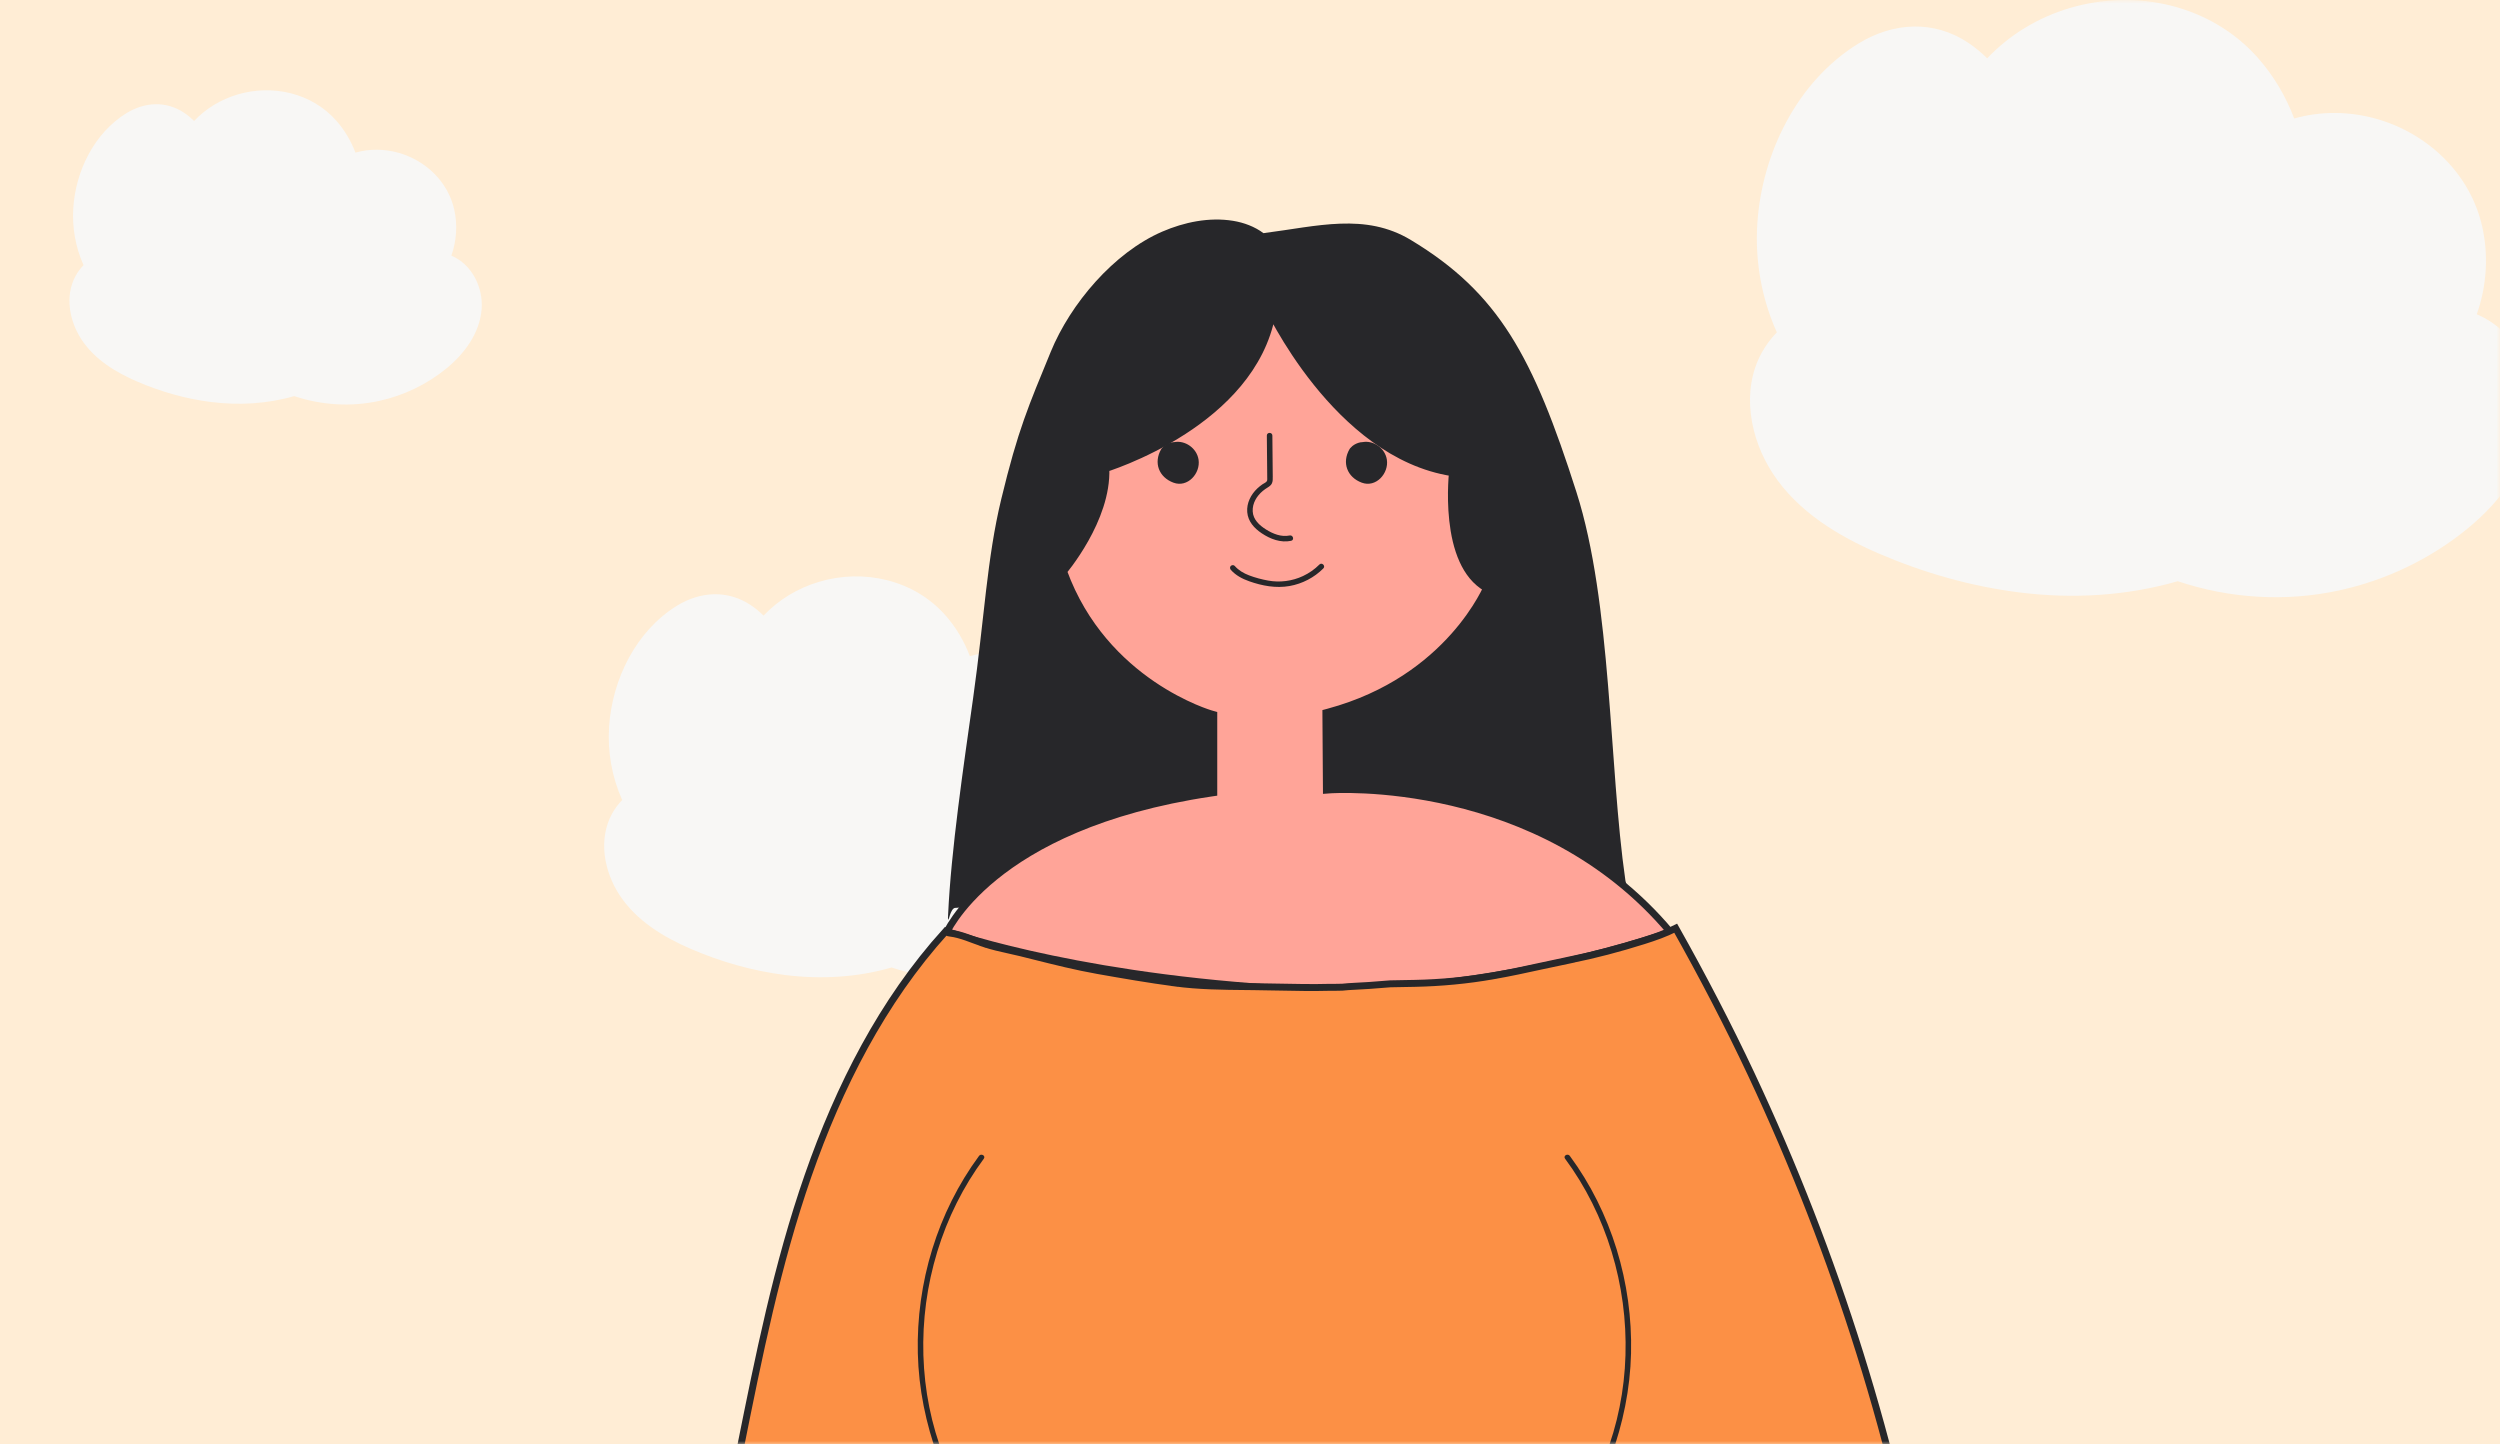 <svg width="360" height="208" viewBox="0 0 360 208" fill="none" xmlns="http://www.w3.org/2000/svg">
<rect width="360" height="208" fill="#FFEDD5"/>
<mask id="mask0_18_74" style="mask-type:alpha" maskUnits="userSpaceOnUse" x="0" y="0" width="360" height="208">
<path d="M0 20C0 8.954 8.954 0 20 0H340C351.046 0 360 8.954 360 20V208H0V20Z" fill="#FFEDD5"/>
</mask>
<g mask="url(#mask0_18_74)">
<path d="M157.322 113.451C158.282 110.75 158.483 107.771 157.852 104.958C156.705 99.855 152.638 95.964 147.673 94.533C145.07 93.781 142.264 93.735 139.658 94.481C138.845 92.322 137.649 90.305 136.122 88.583C131.598 83.479 124.368 81.862 117.926 83.784C114.87 84.695 112.124 86.357 109.951 88.65C109.403 88.107 108.805 87.607 108.145 87.162C104.805 84.912 100.848 85.151 97.488 87.221C91.576 90.864 88.16 97.836 87.71 104.623C87.47 108.25 88.111 111.892 89.597 115.202C89.024 115.792 88.528 116.458 88.133 117.178C86.109 120.872 86.996 125.503 89.219 128.894C91.627 132.568 95.513 134.932 99.469 136.637C103.8 138.504 108.35 139.805 113.033 140.398C118.165 141.048 123.413 140.757 128.392 139.317C133.382 140.989 138.792 141.349 144.04 140.202C148.567 139.214 152.857 137.147 156.44 134.21C159.733 131.51 162.528 127.751 162.897 123.388C163.237 119.341 161.124 115.051 157.322 113.451Z" fill="#F8F7F5"/>
<path d="M64.995 36.814C65.746 34.701 65.904 32.372 65.409 30.173C64.512 26.182 61.331 23.138 57.45 22.019C55.413 21.432 53.219 21.396 51.18 21.979C50.545 20.291 49.61 18.713 48.415 17.365C44.878 13.375 39.225 12.11 34.186 13.613C31.796 14.327 29.65 15.626 27.949 17.418C27.521 16.993 27.053 16.603 26.536 16.255C23.924 14.494 20.83 14.681 18.203 16.299C13.58 19.148 10.908 24.6 10.557 29.908C10.368 32.744 10.87 35.592 12.031 38.181C11.584 38.642 11.196 39.164 10.887 39.727C9.304 42.616 9.996 46.237 11.736 48.889C13.619 51.762 16.657 53.61 19.75 54.943C23.137 56.403 26.695 57.421 30.356 57.885C34.369 58.392 38.475 58.165 42.366 57.039C46.269 58.346 50.5 58.628 54.602 57.731C58.142 56.958 61.497 55.343 64.3 53.046C66.876 50.934 69.061 47.993 69.349 44.583C69.62 41.419 67.968 38.066 64.995 36.814Z" fill="#F8F7F5"/>
<path d="M356.652 45.258C358.08 41.243 358.38 36.818 357.44 32.636C355.733 25.053 349.68 19.27 342.293 17.139C338.418 16.022 334.245 15.957 330.365 17.064C329.158 13.854 327.376 10.86 325.102 8.296C318.369 0.713 307.613 -1.692 298.024 1.165C293.476 2.52 289.39 4.988 286.157 8.397C285.341 7.592 284.45 6.847 283.468 6.187C278.498 2.841 272.611 3.197 267.61 6.273C258.812 11.689 253.727 22.049 253.059 32.135C252.702 37.525 253.654 42.938 255.865 47.857C255.014 48.735 254.275 49.723 253.687 50.795C250.674 56.285 251.994 63.166 255.302 68.207C258.887 73.667 264.67 77.179 270.555 79.712C277.002 82.486 283.77 84.42 290.74 85.303C298.378 86.267 306.189 85.834 313.595 83.694C321.02 86.181 329.073 86.715 336.882 85.01C343.62 83.542 350.004 80.471 355.337 76.106C360.239 72.096 364.396 66.507 364.947 60.022C365.453 54.01 362.31 47.637 356.652 45.258Z" fill="#F8F7F5"/>
<path d="M234.054 126.766C231.675 110.249 232.111 86.848 227.011 70.874C220.774 51.337 215.833 42.196 203.161 34.558C196.588 30.597 189.696 32.583 182.018 33.563C181.992 33.566 181.967 33.571 181.941 33.577C180.684 32.632 179.112 32.049 177.561 31.798C174.121 31.242 170.524 31.988 167.359 33.357C160.365 36.38 154.136 43.761 151.307 50.662C148.101 58.479 146.601 61.841 144.179 71.88C142.115 80.438 141.747 89.014 140.133 100.501C138.753 110.316 136.95 122.436 136.526 131.746C136.513 132.021 136.474 132.238 136.572 132.421C136.522 132.935 136.87 130.778 137.531 130.737C149.832 129.961 162.132 129.186 174.433 128.41C186.735 127.635 199.035 126.858 211.336 126.083C218.305 125.644 227.116 128.844 234.085 128.405C234.759 128.362 234.145 127.402 234.054 126.766Z" fill="#27272A"/>
<path d="M174.358 114.206L174.784 114.143V113.712V103.285V102.907L174.421 102.804L174.42 102.804L174.42 102.804L174.419 102.803L174.412 102.801L174.382 102.792C174.354 102.784 174.311 102.771 174.255 102.754C174.143 102.718 173.976 102.664 173.759 102.589C173.326 102.438 172.698 102.203 171.924 101.869C170.376 101.201 168.247 100.137 165.936 98.561C161.364 95.441 156.088 90.32 153.154 82.273C153.186 82.234 153.222 82.189 153.262 82.139C153.447 81.908 153.71 81.571 154.024 81.144C154.65 80.29 155.479 79.075 156.291 77.627C157.851 74.846 159.388 71.139 159.24 67.459C159.398 67.407 159.604 67.339 159.851 67.252C160.475 67.034 161.368 66.704 162.443 66.255C164.591 65.358 167.478 63.985 170.422 62.08C175.924 58.521 181.714 53.047 183.165 45.283C183.453 45.835 183.827 46.526 184.283 47.319C185.488 49.412 187.271 52.228 189.587 55.115C194.119 60.766 200.756 66.772 209.15 68.069C209.147 68.108 209.143 68.149 209.139 68.192C209.105 68.578 209.065 69.131 209.037 69.805C208.983 71.15 208.98 72.982 209.191 74.918C209.401 76.852 209.826 78.913 210.64 80.706C211.388 82.354 212.478 83.803 214.057 84.695C214.035 84.743 214.01 84.796 213.983 84.852C213.803 85.226 213.525 85.77 213.135 86.44C212.356 87.78 211.132 89.621 209.359 91.612C205.815 95.59 200.077 100.166 191.3 102.535L190.928 102.635L190.93 103.021L191 113.247L191.004 113.781L191.536 113.742L191.537 113.742L191.54 113.742L191.555 113.741L191.618 113.737C191.675 113.733 191.76 113.729 191.872 113.723C192.097 113.713 192.432 113.701 192.865 113.693C193.732 113.678 194.994 113.682 196.57 113.76C199.724 113.916 204.128 114.366 209.128 115.544C218.971 117.863 231.092 122.993 240.528 134.219C240.364 134.276 240.172 134.342 239.951 134.417C239.132 134.693 237.928 135.087 236.389 135.554C233.309 136.487 228.887 137.712 223.523 138.875C212.793 141.202 198.312 143.28 183.282 142.296C168.215 141.311 156.349 139.224 148.253 137.384C144.205 136.465 141.099 135.607 139.008 134.98C137.963 134.667 137.171 134.411 136.642 134.234C136.541 134.201 136.451 134.17 136.369 134.142C136.396 134.09 136.426 134.034 136.459 133.973C136.689 133.545 137.057 132.922 137.6 132.155C138.685 130.622 140.468 128.515 143.249 126.255C148.807 121.737 158.373 116.59 174.358 114.206Z" fill="#FFA498" stroke="#27272A"/>
<path d="M172.592 66.189C172.339 64.539 170.665 63.368 169.087 63.665C168.884 63.67 168.676 63.703 168.458 63.778C168.046 63.922 167.675 64.136 167.401 64.454C167.328 64.513 167.263 64.588 167.208 64.686C166.089 66.633 166.868 68.719 168.978 69.505C171.024 70.266 172.895 68.16 172.592 66.189Z" fill="#27272A"/>
<path d="M199.709 66.189C199.456 64.539 197.782 63.368 196.205 63.665C196.002 63.67 195.794 63.703 195.577 63.778C195.164 63.922 194.794 64.136 194.519 64.454C194.446 64.513 194.381 64.588 194.327 64.686C193.207 66.633 193.987 68.719 196.098 69.505C198.143 70.266 200.013 68.16 199.709 66.189Z" fill="#27272A"/>
<path d="M185.709 77.108C184.515 77.362 183.308 76.875 182.31 76.247C181.363 75.652 180.449 74.831 180.39 73.636C180.333 72.463 180.965 71.433 181.837 70.698C182.052 70.517 182.285 70.361 182.523 70.212C182.767 70.061 183.016 69.89 183.146 69.625C183.298 69.314 183.278 68.973 183.276 68.637C183.273 68.281 183.269 67.927 183.266 67.572C183.25 65.955 183.237 64.339 183.221 62.722C183.217 62.21 182.421 62.209 182.425 62.722C182.439 64.22 182.453 65.718 182.467 67.218C182.47 67.599 182.474 67.98 182.477 68.361C182.478 68.542 182.481 68.725 182.483 68.907C182.483 69.038 182.495 69.192 182.416 69.305C182.282 69.493 181.995 69.603 181.808 69.731C181.546 69.911 181.295 70.11 181.062 70.328C180.133 71.199 179.496 72.442 179.602 73.741C179.712 75.094 180.602 76.064 181.685 76.792C182.922 77.621 184.42 78.195 185.921 77.877C186.421 77.769 186.209 77.002 185.709 77.108Z" fill="#27272A"/>
<path d="M190.56 81.853C189.252 83.169 187.528 84.064 185.701 84.387C183.741 84.734 181.753 84.364 179.893 83.706C178.901 83.356 177.941 82.858 177.237 82.056C177.095 81.894 177.078 81.651 177.237 81.494C177.382 81.349 177.658 81.331 177.8 81.494C178.353 82.127 179.085 82.552 179.864 82.85C180.748 83.189 181.687 83.433 182.617 83.603C184.309 83.912 186.084 83.681 187.641 82.945C188.516 82.532 189.314 81.978 189.995 81.29C190.358 80.928 190.921 81.49 190.56 81.853Z" fill="#27272A"/>
<path d="M207.984 62.181C205.858 61.465 203.826 60.497 201.912 59.328C199.993 58.156 198.198 56.789 196.541 55.269C194.838 53.708 193.277 51.993 191.866 50.164C190.403 48.267 189.094 46.249 187.919 44.163C186.733 42.055 185.681 39.873 184.74 37.644C184.626 37.375 184.514 37.103 184.404 36.833C184.323 36.633 184.139 36.493 183.915 36.554C183.727 36.607 183.555 36.844 183.637 37.043C184.568 39.326 185.601 41.566 186.775 43.735C187.94 45.888 189.243 47.97 190.704 49.935C192.123 51.845 193.682 53.648 195.403 55.292C197.069 56.883 198.882 58.329 200.818 59.579C202.75 60.825 204.813 61.869 206.97 62.663C207.235 62.761 207.503 62.856 207.772 62.945C208.258 63.111 208.467 62.344 207.984 62.181Z" fill="#27272A"/>
<path d="M218.058 101.858C217.882 97.412 217.629 92.969 217.3 88.531C216.974 84.148 216.611 79.759 216.083 75.395C215.586 71.286 214.812 67.205 213.151 63.394C211.662 59.983 209.539 56.844 206.935 54.188C206.613 53.859 206.281 53.537 205.944 53.223C205.569 52.875 205.006 53.435 205.382 53.785C208.084 56.306 210.307 59.311 211.927 62.633C213.703 66.274 214.596 70.233 215.14 74.228C215.722 78.525 216.066 82.866 216.404 87.189C216.745 91.564 217.011 95.945 217.201 100.329C217.392 104.735 217.508 109.142 217.548 113.551C217.552 114.103 217.556 114.653 217.559 115.204C217.562 115.715 218.356 115.717 218.355 115.204C218.33 110.753 218.232 106.304 218.058 101.858Z" fill="#27272A"/>
<path d="M198.977 47.07C197.427 45.519 195.705 44.143 193.852 42.974C193.417 42.699 193.019 43.388 193.451 43.661C195.249 44.797 196.912 46.129 198.416 47.633C198.777 47.994 199.34 47.432 198.977 47.07Z" fill="#27272A"/>
<path d="M220.927 105.616C220.741 102.431 220.637 99.242 220.616 96.053C220.603 94.255 220.617 92.456 220.658 90.658C220.669 90.147 219.873 90.147 219.862 90.658C219.791 93.86 219.802 97.064 219.895 100.265C219.989 103.454 220.164 106.639 220.421 109.818C220.566 111.611 220.737 113.4 220.934 115.188C220.957 115.402 221.1 115.586 221.331 115.586C221.528 115.586 221.752 115.403 221.728 115.188C221.381 112.006 221.112 108.813 220.927 105.616Z" fill="#27272A"/>
<path d="M157.927 62.181C160.052 61.465 162.084 60.497 163.999 59.328C165.918 58.156 167.712 56.789 169.371 55.269C171.074 53.708 172.635 51.993 174.045 50.164C175.509 48.267 176.818 46.249 177.992 44.163C179.179 42.055 180.231 39.873 181.172 37.644C181.286 37.375 181.397 37.103 181.508 36.833C181.588 36.633 181.772 36.493 181.997 36.554C182.185 36.607 182.356 36.844 182.274 37.043C181.343 39.326 180.31 41.566 179.137 43.735C177.972 45.888 176.668 47.97 175.208 49.935C173.789 51.845 172.229 53.648 170.508 55.292C168.842 56.883 167.031 58.329 165.093 59.579C163.162 60.825 161.099 61.869 158.941 62.663C158.675 62.761 158.407 62.856 158.138 62.945C157.652 63.111 157.443 62.344 157.927 62.181Z" fill="#27272A"/>
<path d="M147.854 101.858C148.028 97.412 148.281 92.969 148.612 88.531C148.938 84.148 149.3 79.759 149.83 75.395C150.328 71.286 151.1 67.205 152.762 63.394C154.251 59.983 156.374 56.844 158.979 54.188C159.301 53.859 159.632 53.537 159.97 53.223C160.344 52.875 160.908 53.435 160.531 53.785C157.83 56.306 155.606 59.311 153.986 62.633C152.21 66.274 151.316 70.233 150.774 74.228C150.19 78.525 149.845 82.866 149.509 87.189C149.168 91.564 148.903 95.945 148.712 100.329C148.52 104.735 148.404 109.142 148.365 113.551C148.361 114.103 148.357 114.653 148.354 115.204C148.351 115.715 147.557 115.717 147.558 115.204C147.582 110.753 147.678 106.304 147.854 101.858Z" fill="#27272A"/>
<path d="M166.933 47.07C168.483 45.519 170.206 44.143 172.06 42.974C172.493 42.699 172.893 43.388 172.461 43.661C170.663 44.797 169 46.129 167.497 47.633C167.133 47.994 166.571 47.432 166.933 47.07Z" fill="#27272A"/>
<path d="M144.986 105.616C145.171 102.431 145.274 99.242 145.295 96.053C145.308 94.255 145.294 92.456 145.253 90.658C145.242 90.147 146.038 90.147 146.048 90.658C146.119 93.86 146.108 97.064 146.014 100.265C145.921 103.454 145.745 106.639 145.489 109.818C145.344 111.611 145.173 113.4 144.976 115.188C144.952 115.402 144.81 115.586 144.579 115.586C144.382 115.586 144.158 115.403 144.182 115.188C144.53 112.006 144.799 108.813 144.986 105.616Z" fill="#27272A"/>
<path d="M226.198 138.202L226.099 137.711L226.198 138.202C229.692 137.492 233.244 136.555 236.651 135.477C238.319 134.949 239.766 134.449 241.303 133.667C245.109 140.424 248.885 147.674 252.174 154.674C258.284 167.683 263.517 181.107 267.811 194.824C272.139 208.645 275.509 222.763 277.895 237.049L277.896 237.051L277.897 237.056L277.899 237.075C277.9 237.082 277.902 237.09 277.903 237.099C272.907 242.366 267.426 247.418 261.367 251.283C258.244 253.273 254.927 254.826 251.579 256.393C250.072 257.099 248.558 257.808 247.053 258.561C244.936 259.313 242.829 260.096 240.729 260.91C229.223 263.666 217.547 265.717 205.768 266.774C192.402 267.974 178.905 267.883 165.604 266.094L165.537 266.589L165.604 266.094C153.588 264.478 141.749 261.486 130.506 256.949L130.319 257.413L130.506 256.949C120.135 252.765 110.333 247.293 101.466 240.494C101.189 240.217 100.907 239.94 100.619 239.67C100.462 239.499 100.304 239.329 100.147 239.16C100.148 238.512 100.149 237.863 100.152 237.216C102.198 229.755 103.838 222.192 105.378 214.625C105.783 212.636 106.183 210.645 106.582 208.654C109.246 195.365 111.909 182.085 116.36 169.302L116.36 169.302C120.818 156.498 127.048 144.193 136.159 134.129C136.328 134.247 136.533 134.33 136.773 134.358C137.587 134.455 138.386 134.686 139.198 134.969C139.574 135.101 139.948 135.241 140.327 135.384L140.419 135.418C140.828 135.572 141.243 135.727 141.661 135.869L141.821 135.396L141.661 135.869C142.859 136.275 144.119 136.553 145.345 136.825C145.912 136.95 146.471 137.074 147.013 137.207C147.661 137.368 148.309 137.53 148.957 137.693C151.971 138.449 154.996 139.208 158.083 139.755L158.083 139.755C161.763 140.406 165.476 141.047 169.191 141.545L169.257 141.05L169.191 141.545C172.634 142.006 176.107 142.038 179.537 142.069C179.835 142.072 180.133 142.075 180.43 142.078C181.585 142.09 182.744 142.114 183.906 142.137C186.458 142.189 189.023 142.241 191.584 142.173H191.586H191.588H191.591H191.594H191.597H191.599H191.602H191.605H191.608H191.61H191.613H191.616H191.618H191.621H191.623H191.626H191.629H191.631H191.634H191.636H191.639H191.641H191.644H191.646H191.649H191.651H191.654H191.656H191.658H191.661H191.663H191.666H191.668H191.67H191.673H191.675H191.677H191.679H191.682H191.684H191.686H191.688H191.691H191.693H191.695H191.697H191.699H191.702H191.704H191.706H191.708H191.71H191.712H191.714H191.716H191.718H191.721H191.723H191.725H191.727H191.729H191.731H191.733H191.735H191.736H191.738H191.74H191.742H191.744H191.746H191.748H191.75H191.752H191.754H191.755H191.757H191.759H191.761H191.763H191.764H191.766H191.768H191.77H191.771H191.773H191.775H191.777H191.778H191.78H191.782H191.783H191.785H191.787H191.788H191.79H191.792H191.793H191.795H191.796H191.798H191.8H191.801H191.803H191.804H191.806H191.807H191.809H191.81H191.812H191.813H191.815H191.816H191.818H191.819H191.821H191.822H191.824H191.825H191.826H191.828H191.829H191.831H191.832H191.833H191.835H191.836H191.837H191.839H191.84H191.841H191.843H191.844H191.845H191.847H191.848H191.849H191.851H191.852H191.853H191.854H191.856H191.857H191.858H191.859H191.861H191.862H191.863H191.864H191.865H191.867H191.868H191.869H191.87H191.871H191.872H191.873H191.875H191.876H191.877H191.878H191.879H191.88H191.881H191.882H191.884H191.885H191.886H191.887H191.888H191.889H191.89H191.891H191.892H191.893H191.894H191.895H191.896H191.897H191.898H191.899H191.9H191.901H191.902H191.903H191.904H191.905H191.906H191.907H191.908H191.909H191.91H191.911H191.912H191.913H191.914H191.915H191.916H191.917H191.918H191.919H191.92H191.921H191.922H191.922H191.923H191.924H191.925H191.926H191.927H191.928H191.929H191.93H191.931H191.932H191.932H191.933H191.934H191.935H191.936H191.937H191.938H191.939H191.939H191.94H191.941H191.942H191.943H191.944H191.945H191.945H191.946H191.947H191.948H191.949H191.95H191.951H191.951H191.952H191.953H191.954H191.955H191.956H191.956H191.957H191.958H191.959H191.96H191.961H191.961H191.962H191.963H191.964H191.965H191.966H191.966H191.967H191.968H191.969H191.97H191.971H191.971H191.972H191.973H191.974H191.975H191.975H191.976H191.977H191.978H191.979H191.98H191.98H191.981H191.982H191.983H191.984H191.985H191.985H191.986H191.987H191.988H191.989H191.99H191.991H191.991H191.992H191.993H191.994H191.995H191.996H191.996H191.997H191.998H191.999H192H192.001H192.002H192.003H192.003H192.004H192.005H192.006H192.007H192.008H192.009H192.01H192.01H192.011H192.012H192.013H192.014H192.015H192.016H192.017H192.018H192.019H192.02H192.021H192.021H192.022H192.023H192.024H192.025H192.026H192.027H192.028H192.029H192.03H192.031H192.032H192.033H192.034H192.035H192.036H192.037H192.038H192.039H192.04H192.041H192.042H192.043H192.044H192.045H192.046H192.047H192.048H192.049H192.05H192.051H192.052H192.053H192.055H192.056H192.057H192.058H192.059H192.06H192.061H192.062H192.063H192.064H192.066H192.067H192.068H192.069H192.07H192.071H192.073H192.074H192.075H192.076H192.077H192.079H192.08H192.081H192.082H192.083H192.085H192.086H192.087H192.088H192.09H192.091H192.092H192.094H192.095H192.096H192.098H192.099H192.1H192.102H192.103H192.104H192.106H192.107H192.108H192.11H192.111H192.113H192.114H192.115H192.117H192.118H192.12H192.121H192.123H192.124H192.126H192.127H192.128H192.13H192.132H192.133H192.135H192.136H192.138H192.139H192.141H192.142H192.144H192.146H192.147H192.149H192.15H192.152H192.154H192.155H192.157H192.159H192.16H192.162H192.164H192.165H192.167H192.169H192.171H192.172H192.174H192.176H192.178H192.18H192.181H192.183H192.185H192.187H192.189H192.191H192.193H192.194H192.196H192.198H192.2H192.202H192.204H192.206H192.208H192.21H192.212H192.214H192.216H192.218H192.22H192.222H192.224H192.226H192.228H192.23H192.233H192.235H192.237H192.239H192.241H192.243H192.245H192.248H192.25H192.252H192.254H192.257H192.259H192.261H192.263H192.266H192.268H192.27H192.273H192.275H192.277H192.28H192.282H192.285H192.287H192.29H192.292H192.294H192.297H192.299H192.302H192.304H192.307H192.31H192.312H192.315H192.317H192.32H192.323H192.325H192.328H192.331H192.333C193.061 142.173 193.532 142.16 194.164 142.076C196.182 141.983 198.199 141.847 200.211 141.67C200.856 141.655 201.493 141.645 202.132 141.634C202.662 141.625 203.194 141.617 203.732 141.605C207.523 141.525 211.285 141.172 215.025 140.516L214.939 140.024L215.026 140.516C217.382 140.103 219.732 139.591 222.07 139.081C223.45 138.78 224.827 138.48 226.198 138.202Z" fill="#FC9045" stroke="#27272A"/>
<path d="M140.984 166.445C137.993 170.502 135.727 175.074 134.243 179.889C132.751 184.726 132.046 189.813 132.166 194.872C132.289 200.01 133.323 204.994 135.073 209.815C135.572 211.189 136.077 212.59 136.252 214.05C136.439 215.603 136.284 217.174 136.103 218.719C135.735 221.867 135.351 225.012 134.974 228.158C134.222 234.459 133.468 240.759 132.715 247.059C132.62 247.853 132.525 248.648 132.431 249.442C132.371 249.949 133.165 249.945 133.225 249.442C133.975 243.169 134.725 236.897 135.475 230.624C135.848 227.5 136.222 224.378 136.595 221.256C136.959 218.215 137.486 215.16 136.676 212.145C136.303 210.757 135.755 209.427 135.291 208.07C134.885 206.885 134.534 205.685 134.233 204.47C133.632 202.032 133.242 199.547 133.064 197.044C132.705 192.018 133.179 186.94 134.452 182.065C135.723 177.191 137.79 172.53 140.608 168.353C140.952 167.843 141.308 167.341 141.673 166.847C141.975 166.435 141.284 166.037 140.984 166.445Z" fill="#27272A"/>
<path d="M236.241 260.033C235.749 257.174 235.296 254.309 234.88 251.438C234.787 250.797 234.698 250.155 234.609 249.513C234.61 249.491 234.61 249.467 234.607 249.442C234.512 248.647 234.418 247.853 234.321 247.059C233.569 240.759 232.815 234.458 232.062 228.158C231.686 225.012 231.303 221.866 230.935 218.719C230.753 217.174 230.599 215.604 230.785 214.05C230.961 212.591 231.466 211.189 231.965 209.815C233.715 204.994 234.749 200.01 234.871 194.872C234.99 189.813 234.285 184.724 232.794 179.889C231.31 175.074 229.045 170.502 226.052 166.445C225.751 166.037 225.061 166.434 225.365 166.846C225.73 167.341 226.087 167.843 226.43 168.353C229.248 172.53 231.314 177.191 232.586 182.065C233.857 186.94 234.331 192.018 233.974 197.044C233.796 199.547 233.406 202.033 232.805 204.47C232.505 205.685 232.153 206.885 231.747 208.07C231.283 209.427 230.735 210.758 230.362 212.145C229.552 215.161 230.079 218.215 230.443 221.256C230.816 224.378 231.19 227.5 231.563 230.623C232.298 236.775 233.034 242.927 233.77 249.078C233.765 249.124 233.765 249.173 233.772 249.22C234.167 252.094 234.599 254.964 235.068 257.825C235.201 258.632 235.336 259.438 235.475 260.244C235.512 260.455 235.772 260.574 235.965 260.521C236.188 260.462 236.277 260.246 236.241 260.033Z" fill="#27272A"/>
</g>
</svg>
